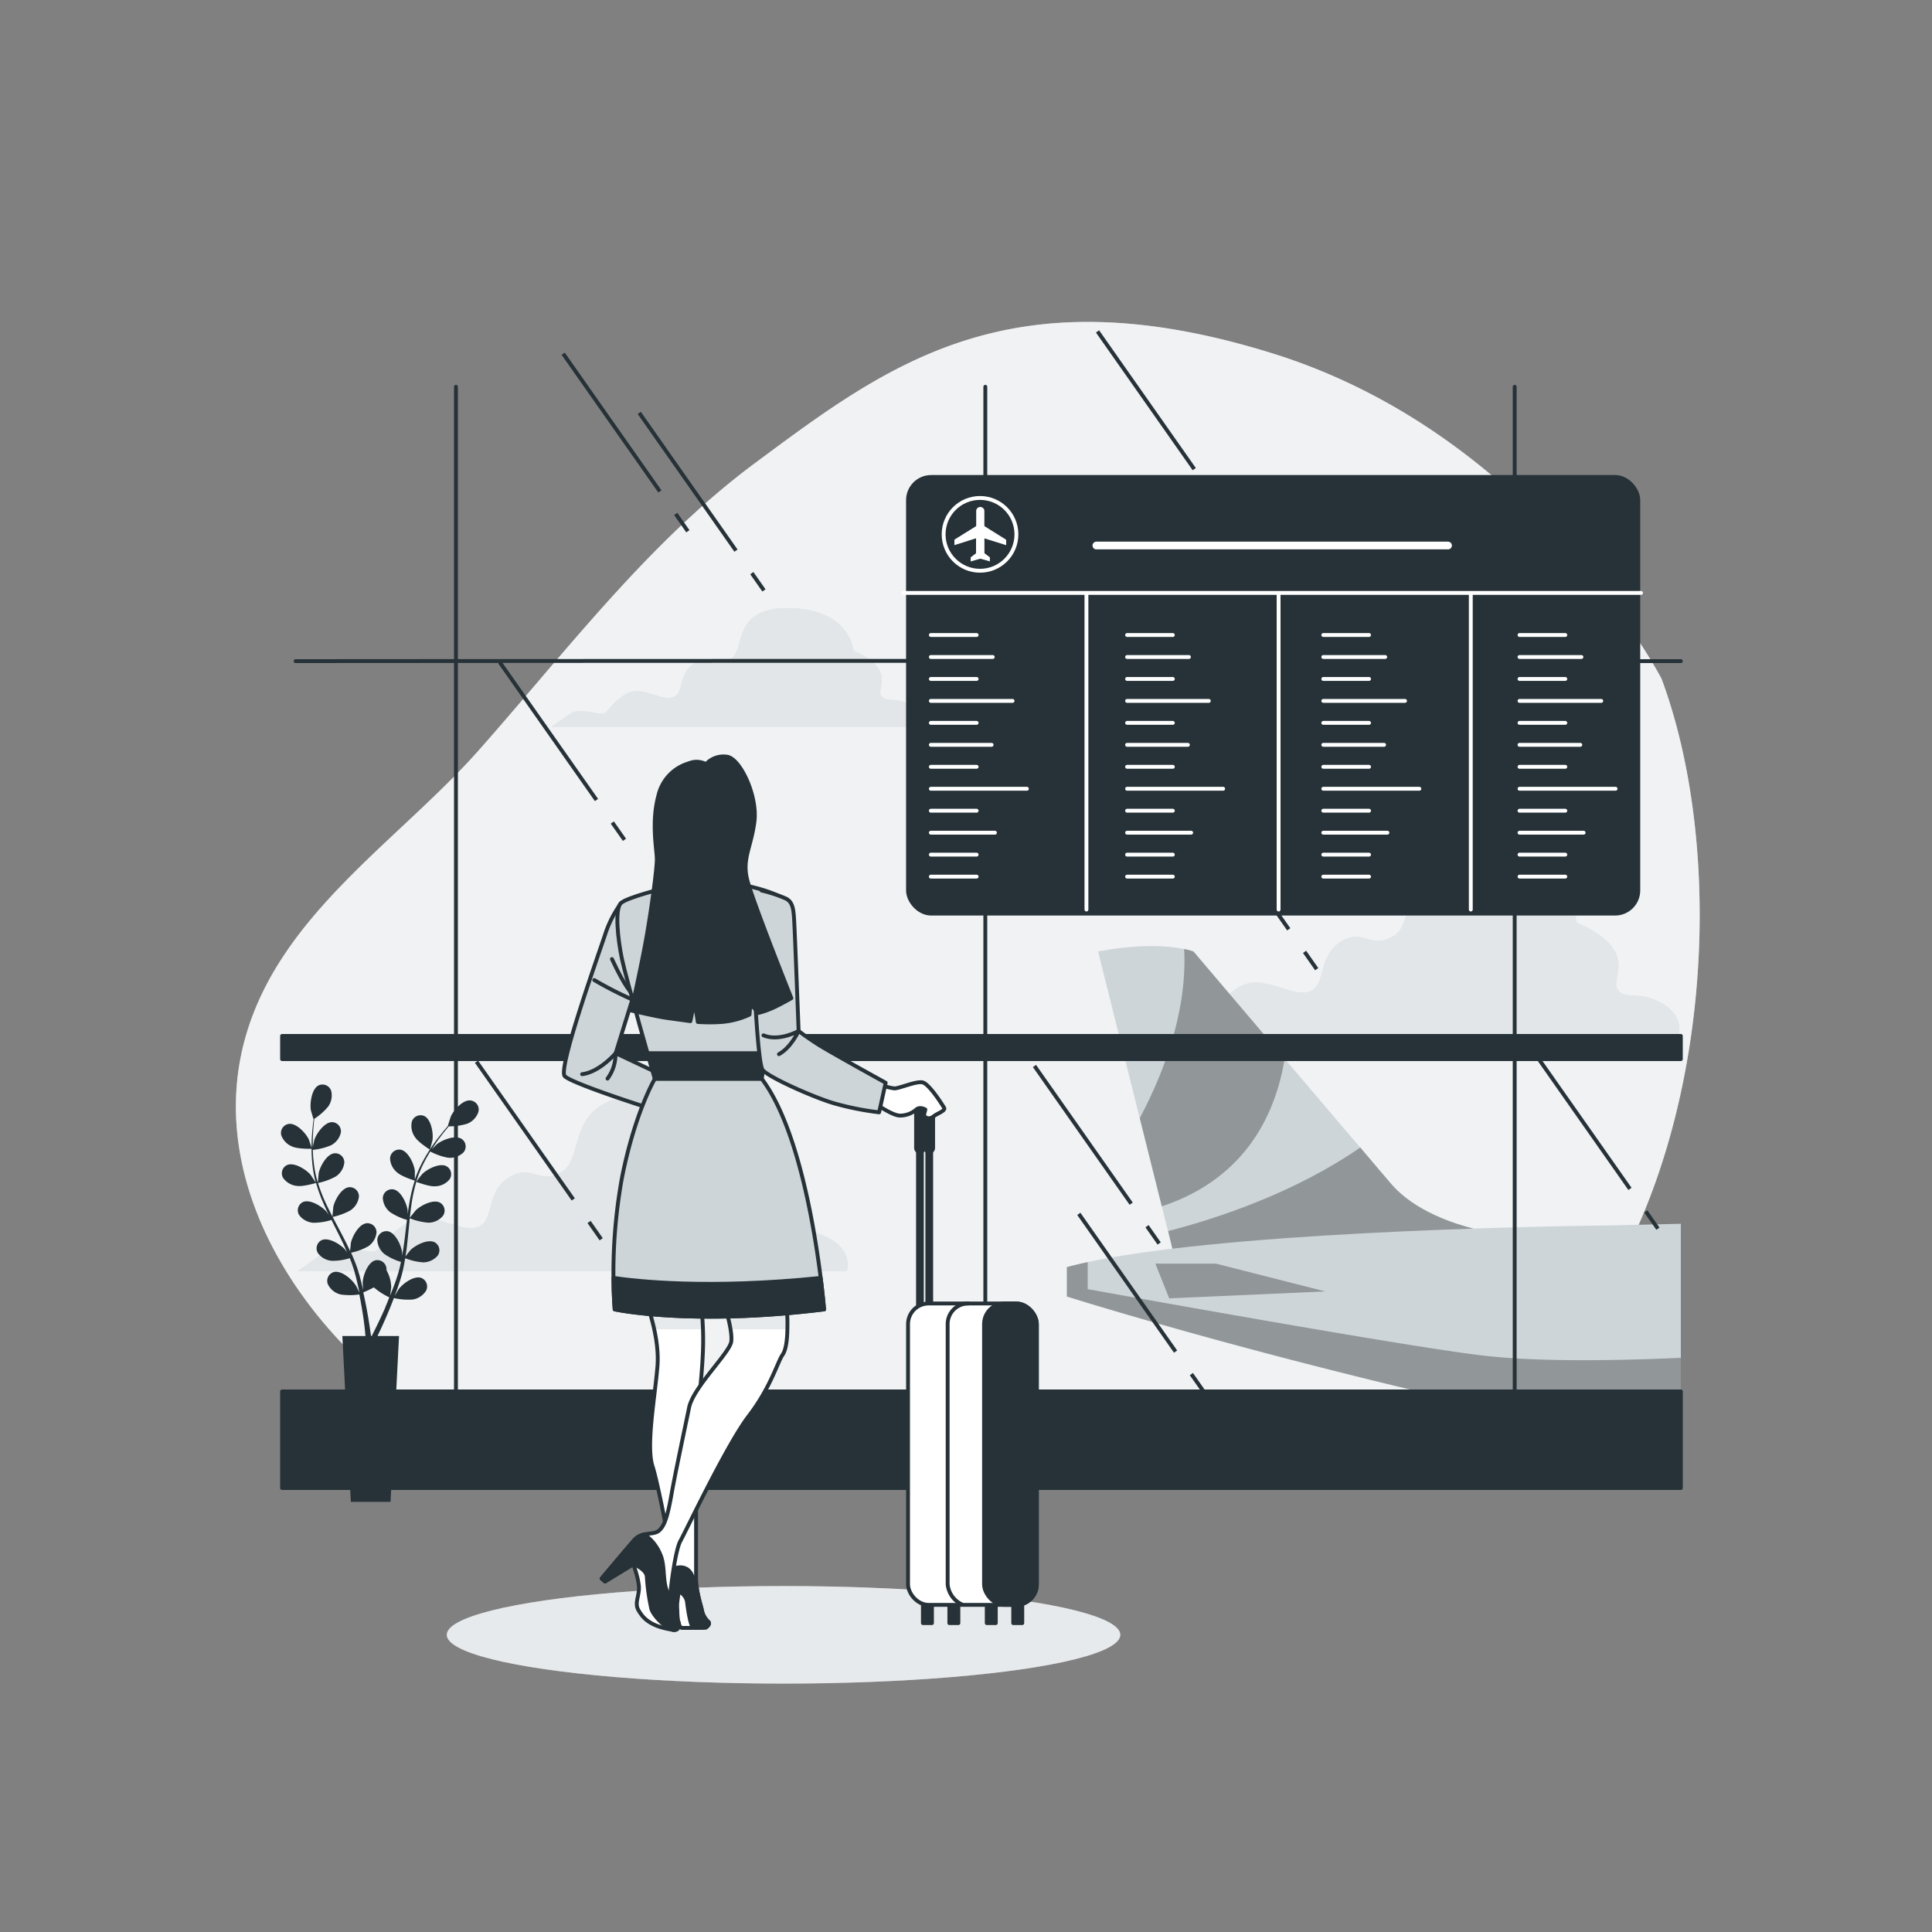 <svg xmlns="http://www.w3.org/2000/svg" xmlns:xlink="http://www.w3.org/1999/xlink" viewBox="0 0 500 500"><rect x="0" y="0" width="500" height="500" fill="#808080" stroke="none"/><defs><clipPath id="freepik--clip-path--inject-2"><path d="M167.15,336.75s3.62,8.93,3,16.79-3,20.61-1.28,25.93,5.53,26.47,5.53,26.47-1.91,2.12-1.91,4,.64,11.47.64,11.47h1.27l1.28-9.56a3.75,3.75,0,0,1,2.12,2.55c.21,1.7.85,6.59,1.7,6.8a15.55,15.55,0,0,0,3.19,0s1.27-.85.64-1.49a5.35,5.35,0,0,1-1.7-3.18c-.43-1.92-1.49-4.68-1.49-8.29v-32c0-9.35,1.27-16.58,1.7-24.87a78.54,78.54,0,0,0-.43-14Z" style="fill:#fff;stroke:#263238;stroke-linecap:round;stroke-linejoin:round"></path></clipPath><clipPath id="freepik--clip-path-2--inject-2"><path d="M187.61,338.09s2,6.18,1.64,9.09-9.82,11.81-10.91,17.09-3.64,17.27-4.54,22.36-1.66,8.09-3.2,9.46-4.37.11-6.51,2.54-8.4,9.9-8.4,9.9l.87.77,7.35-4.49s3.39,1.29,3.46,3.29a53.37,53.37,0,0,0,1.16,8.26c.45,1.67,3.54,4.94,5.52,5.42s1.93-2,1.14-2.47-1.92-3-1.74-6.12,1.43-12.3,2.65-14.42,12.06-25,17.69-32.32,7.45-14,8.73-15.82,1.27-6.18,1.27-8.54a27.56,27.56,0,0,0-.36-4.36Z" style="fill:#fff;stroke:#263238;stroke-linecap:round;stroke-linejoin:round"></path></clipPath></defs><g id="freepik--background-simple--inject-2"><path d="M430,175.65s-32.65-63-100.64-84.18S230,94.15,195.2,120c-27.37,20.34-48.78,48.73-71.19,74.06-20.52,23.19-50.62,42-60.08,73-12,39.21,15.35,79.2,47.71,99.64,45.16,28.53,88.86,6.86,136-3.25l.26-.06a137.08,137.08,0,0,1,20.66-2.95c54.72-3.11,94.05,35.31,133.83-9S448.37,225.11,430,175.65Z" style="fill:#CED5D9"></path><path d="M430,175.65s-32.65-63-100.64-84.18S230,94.15,195.2,120c-27.37,20.34-48.78,48.73-71.19,74.06-20.52,23.19-50.62,42-60.08,73-12,39.21,15.35,79.2,47.71,99.64,45.16,28.53,88.86,6.86,136-3.25l.26-.06a137.08,137.08,0,0,1,20.66-2.95c54.72-3.11,94.05,35.31,133.83-9S448.37,225.11,430,175.65Z" style="fill:#fff;opacity:0.7"></path></g><g id="freepik--Clouds--inject-2"><path d="M235.67,182.42c-4.17-2.27-6.07-.38-7.58-2.27s4.17-6.83-7.21-11.76c0,0-.76-10.61-16.3-11S193.21,168,189,170.67s-5.31-1.52-9.48,1.13-2.28,8-5.69,8.72-8-3.41-12.13-.75-4.17,4.92-6.07,4.92-5.69-1.51-8,0-4.93,3.42-4.93,3.42H238.7S239.84,184.69,235.67,182.42Z" style="fill:#CED5D9"></path><path d="M429.92,259.54c-6.18-3.37-9-.56-11.24-3.37s6.18-10.11-10.67-17.41c0,0-1.12-15.73-24.16-16.29s-16.85,15.72-23,19.66-7.86-2.25-14,1.68-3.37,11.8-8.43,12.92-11.79-5.05-18-1.12-6.18,7.3-9,7.3-8.43-2.25-11.8,0-7.3,5.06-7.3,5.06H434.41S436.1,262.91,429.92,259.54Z" style="fill:#CED5D9"></path><path d="M214.68,320.51c-6.18-3.37-9-.56-11.24-3.37s6.18-10.11-10.67-17.42c0,0-1.12-15.72-24.15-16.29s-16.86,15.73-23,19.67-7.87-2.25-14.05,1.68-3.37,11.8-8.42,12.92-11.8-5.05-18-1.12-6.18,7.3-9,7.3-8.42-2.25-11.79,0-7.31,5.06-7.31,5.06H219.17S220.86,323.88,214.68,320.51Z" style="fill:#CED5D9"></path><g style="opacity:0.4"><path d="M235.67,182.42c-4.17-2.27-6.07-.38-7.58-2.27s4.17-6.83-7.21-11.76c0,0-.76-10.61-16.3-11S193.21,168,189,170.67s-5.31-1.52-9.48,1.13-2.28,8-5.69,8.72-8-3.41-12.13-.75-4.17,4.92-6.07,4.92-5.69-1.51-8,0-4.93,3.42-4.93,3.42H238.7S239.84,184.69,235.67,182.42Z" style="fill:#fff"></path><path d="M429.92,259.54c-6.18-3.37-9-.56-11.24-3.37s6.18-10.11-10.67-17.41c0,0-1.12-15.73-24.16-16.29s-16.85,15.72-23,19.66-7.86-2.25-14,1.68-3.37,11.8-8.43,12.92-11.79-5.05-18-1.12-6.18,7.3-9,7.3-8.43-2.25-11.8,0-7.3,5.06-7.3,5.06H434.41S436.1,262.91,429.92,259.54Z" style="fill:#fff"></path><path d="M214.68,320.51c-6.18-3.37-9-.56-11.24-3.37s6.18-10.11-10.67-17.42c0,0-1.12-15.72-24.15-16.29s-16.86,15.73-23,19.67-7.87-2.25-14.05,1.68-3.37,11.8-8.42,12.92-11.8-5.05-18-1.12-6.18,7.3-9,7.3-8.42-2.25-11.79,0-7.31,5.06-7.31,5.06H219.17S220.86,323.88,214.68,320.51Z" style="fill:#fff"></path></g></g><g id="freepik--Airplane--inject-2"><path d="M383.83,318.51s-15.71-2.7-23.79-12.12-51.17-60.15-51.17-60.15-8.08-3.14-24.69,0l19.75,79Z" style="fill:#CED5D9"></path><path d="M415.7,317.16s-103.24.9-139.6,10.77v7.63s48.06,15.22,113.54,29.77a106.46,106.46,0,0,0,23.13,2.55H435V316.71Z" style="fill:#CED5D9"></path><g style="opacity:0.3"><path d="M303.41,323.16c24.2-2.91,54.78-4.42,77.92-5.2-4.76-1.19-15.2-4.46-21.29-11.57-1.56-1.82-4.43-5.18-8-9.42-17,11.74-36.88,18.31-49.73,21.64Z"></path><path d="M300.67,312.2c22-7.3,29.51-24.28,31.8-38.19l-23.6-27.77a16.66,16.66,0,0,0-2.41-.64c.8,15.72-4.9,31.3-11.49,43.78Z"></path><path d="M383.83,350.82c-17.83-2.09-77-12.63-102.34-17.19v-7c-1.92.42-3.73.85-5.39,1.3v7.63l.09,0h0l.25.08h0l2.7.83h0l2.29.7h0c14.27,4.32,55.59,16.43,108.15,28.11a106.46,106.46,0,0,0,23.13,2.55H435V351.4C421.94,352,399.3,352.64,383.83,350.82Z"></path><polygon points="302.59 336.01 342.98 334.22 314.7 327.03 299 327.03 302.59 336.01"></polygon></g></g><g id="freepik--Window--inject-2"><rect x="73" y="360.1" width="362" height="25" style="fill:#263238;stroke:#263238;stroke-linecap:round;stroke-linejoin:round"></rect><rect x="73" y="268.1" width="362" height="6" style="fill:#263238;stroke:#263238;stroke-linecap:round;stroke-linejoin:round"></rect><line x1="118" y1="100.1" x2="118" y2="374.1" style="fill:none;stroke:#263238;stroke-linecap:round;stroke-linejoin:round"></line><line x1="255" y1="100.1" x2="255" y2="374.1" style="fill:none;stroke:#263238;stroke-linecap:round;stroke-linejoin:round"></line><line x1="392" y1="100.1" x2="392" y2="374.1" style="fill:none;stroke:#263238;stroke-linecap:round;stroke-linejoin:round"></line><path d="M76.51,171.1C196,171,316,171,435,171.1" style="fill:none;stroke:#263238;stroke-linecap:round;stroke-linejoin:round"></path><line x1="158.47" y1="212.87" x2="161.61" y2="217.34" style="fill:none;stroke:#263238;stroke-miterlimit:10"></line><line x1="129.34" y1="171.4" x2="154.37" y2="207.04" style="fill:none;stroke:#263238;stroke-miterlimit:10"></line><line x1="296.85" y1="317.34" x2="299.99" y2="321.81" style="fill:none;stroke:#263238;stroke-miterlimit:10"></line><line x1="267.72" y1="275.87" x2="292.75" y2="311.51" style="fill:none;stroke:#263238;stroke-miterlimit:10"></line><line x1="308.33" y1="355.62" x2="311.48" y2="360.1" style="fill:none;stroke:#263238;stroke-miterlimit:10"></line><line x1="279.2" y1="314.15" x2="304.24" y2="349.79" style="fill:none;stroke:#263238;stroke-miterlimit:10"></line><line x1="194.57" y1="148.33" x2="197.71" y2="152.8" style="fill:none;stroke:#263238;stroke-miterlimit:10"></line><line x1="165.44" y1="106.86" x2="190.47" y2="142.5" style="fill:none;stroke:#263238;stroke-miterlimit:10"></line><line x1="313.17" y1="127.24" x2="316.31" y2="131.72" style="fill:none;stroke:#263238;stroke-miterlimit:10"></line><line x1="284.04" y1="85.77" x2="309.07" y2="121.41" style="fill:none;stroke:#263238;stroke-miterlimit:10"></line><line x1="425.93" y1="313.51" x2="429.07" y2="317.98" style="fill:none;stroke:#263238;stroke-miterlimit:10"></line><line x1="396.8" y1="272.04" x2="421.83" y2="307.68" style="fill:none;stroke:#263238;stroke-miterlimit:10"></line><line x1="152.45" y1="316.24" x2="155.59" y2="320.72" style="fill:none;stroke:#263238;stroke-miterlimit:10"></line><line x1="123.32" y1="274.77" x2="148.36" y2="310.41" style="fill:none;stroke:#263238;stroke-miterlimit:10"></line><line x1="174.88" y1="133.01" x2="178.02" y2="137.49" style="fill:none;stroke:#263238;stroke-miterlimit:10"></line><line x1="145.75" y1="91.54" x2="170.78" y2="127.18" style="fill:none;stroke:#263238;stroke-miterlimit:10"></line><line x1="337.62" y1="246.34" x2="340.76" y2="250.82" style="fill:none;stroke:#263238;stroke-miterlimit:10"></line><line x1="308.49" y1="204.87" x2="333.53" y2="240.51" style="fill:none;stroke:#263238;stroke-miterlimit:10"></line></g><g id="freepik--Plants--inject-2"><path d="M75.73,296.76c1.43.63,5,.55,5,.55s-.75-2.3-.82-2.44c-.77-1.62-3.21-4.28-5.19-4a2.37,2.37,0,0,0-1.91,3A5,5,0,0,0,75.73,296.76Z" style="fill:#263238"></path><path d="M121.76,284.8c-2-.22-4.36,2.51-5.08,4.14-.07.14-.8,2.46-.76,2.46h0c-.37.43-.77.89-1.2,1.41-.78,1-1.65,2-2.52,3.29a42.75,42.75,0,0,0-2.61,4.16,31.1,31.1,0,0,0-2.23,5,.14.14,0,0,1,0,.06c0-.58,0-2.22,0-2.35-.23-1.77-1.71-5.06-3.68-5.43a2.37,2.37,0,0,0-2.73,2.23,4.92,4.92,0,0,0,1.9,3.71c1.12,1,4.24,2,4.49,2.05A41.14,41.14,0,0,0,106,311c-.19,1.07-.35,2.15-.5,3.24,0-.5,0-1,0-1-.23-1.77-1.72-5.06-3.69-5.43A2.37,2.37,0,0,0,99.07,310a5,5,0,0,0,1.9,3.71,15.89,15.89,0,0,0,4.36,2c-.06.42-.11.83-.16,1.25-.24,2-.47,4-.76,6-.1.69-.23,1.36-.35,2,0-.45,0-.83,0-.89-.23-1.77-1.72-5.06-3.69-5.42a2.37,2.37,0,0,0-2.73,2.23,5,5,0,0,0,1.9,3.7,15,15,0,0,0,4.23,2c-.15.69-.29,1.38-.46,2-.13.45-.22.9-.38,1.34l-.42,1.32c-.3.82-.61,1.68-.92,2.48l-.64,1.61c.1-.68.29-2,.29-2.15a9.14,9.14,0,0,0-1.23-4.47,3.15,3.15,0,0,0,0-.53,2.37,2.37,0,0,0-2.89-2c-1.94.52-3.16,3.91-3.26,5.7,0,.11.07,1.25.12,2-.09-.42-.18-.83-.29-1.26-.2-.86-.43-1.71-.67-2.62-.13-.44-.27-.88-.4-1.32s-.31-.9-.47-1.36c-.38-1-.82-2.08-1.29-3.12a15.61,15.61,0,0,0,4.47-1.68A4.94,4.94,0,0,0,97.44,319a2.37,2.37,0,0,0-2.56-2.43c-2,.22-3.72,3.39-4.08,5.14,0,.11-.14,1.39-.19,2.1-.28-.62-.56-1.24-.87-1.86-.89-1.8-1.85-3.58-2.79-5.37-.29-.54-.58-1.09-.86-1.64a16.5,16.5,0,0,0,4.62-1.71,5,5,0,0,0,2.18-3.56,2.37,2.37,0,0,0-2.56-2.42c-2,.21-3.72,3.39-4.08,5.14,0,.13-.19,2-.21,2.45-.63-1.21-1.24-2.41-1.8-3.63a41.29,41.29,0,0,1-1.95-5.05,16.63,16.63,0,0,0,4.65-1.71,5,5,0,0,0,2.17-3.56,2.36,2.36,0,0,0-2.56-2.42c-2,.21-3.71,3.38-4.07,5.13,0,.14-.21,2.13-.22,2.49,0-.1-.07-.2-.1-.3a29.87,29.87,0,0,1-1-5.33c-.12-1-.17-1.95-.2-2.88a15.75,15.75,0,0,0,4.7-1.18,4.91,4.91,0,0,0,2.55-3.29,2.37,2.37,0,0,0-2.27-2.7c-2,0-4.07,3-4.62,4.66,0,.09-.23,1.07-.37,1.78,0-.42,0-.86,0-1.26,0-1.51.1-2.9.2-4.13.06-.69.12-1.32.19-1.91a15.78,15.78,0,0,0,3.61-3.2,4.93,4.93,0,0,0,.74-4.1,2.37,2.37,0,0,0-3.26-1.34c-1.77.92-2.24,4.5-2,6.26,0,.15.7,2.49.73,2.47l0,0c-.07.56-.15,1.17-.22,1.83-.12,1.23-.25,2.62-.29,4.14a41.32,41.32,0,0,0,.12,4.91,31.69,31.69,0,0,0,.91,5.41.64.64,0,0,1,0,.07c-.31-.5-1.24-1.85-1.32-2-1.17-1.35-4.23-3.28-6.07-2.49a2.36,2.36,0,0,0-1,3.36,5,5,0,0,0,3.63,2.05c1.49.21,4.63-.7,4.88-.77a40,40,0,0,0,1.9,5.26c.43,1,.89,2,1.37,3-.28-.42-.54-.79-.58-.84-1.17-1.35-4.23-3.27-6.07-2.49a2.37,2.37,0,0,0-1,3.37,5,5,0,0,0,3.63,2,15.9,15.9,0,0,0,4.74-.73l.56,1.14c.91,1.8,1.82,3.6,2.67,5.4.29.63.56,1.26.83,1.9-.25-.38-.47-.69-.51-.73-1.16-1.35-4.22-3.28-6.06-2.5a2.37,2.37,0,0,0-1,3.37,4.93,4.93,0,0,0,3.63,2,14.81,14.81,0,0,0,4.61-.69c.26.66.52,1.31.74,2,.14.45.31.87.43,1.32s.24.89.37,1.33c.2.86.42,1.74.6,2.58.13.58.24,1.14.36,1.7-.29-.63-.88-1.86-1-1.95-.95-1.52-3.67-3.88-5.61-3.39a2.37,2.37,0,0,0-1.55,3.17A4.92,4.92,0,0,0,88.11,335,16.37,16.37,0,0,0,93,335c.18.93.35,1.83.5,2.69.53,3,.85,5.47,1,7.22,0,.31.07.58.1.85h-6l2.2,42.92h10.27l2.2-42.92H97.7l.12-.26c.77-1.61,1.84-3.91,3-6.73.37-.9.74-1.85,1.12-2.84a16.36,16.36,0,0,0,4.89.38,5,5,0,0,0,3.46-2.32,2.38,2.38,0,0,0-1.3-3.28c-1.9-.63-4.8,1.52-5.86,3-.06.09-.64,1.08-1,1.72.15-.41.3-.8.45-1.22.3-.82.58-1.66.88-2.55.13-.44.27-.88.4-1.33s.24-.92.36-1.38c.25-1.09.46-2.2.65-3.32a15.79,15.79,0,0,0,4.64,1.07,5,5,0,0,0,3.78-1.77,2.37,2.37,0,0,0-.8-3.43c-1.78-.92-5,.77-6.24,2-.07.08-.88,1.09-1.31,1.65.1-.68.21-1.35.3-2,.24-2,.43-4,.63-6,.06-.62.12-1.23.19-1.85a16.41,16.41,0,0,0,4.8,1.13,4.92,4.92,0,0,0,3.77-1.77,2.36,2.36,0,0,0-.79-3.43c-1.78-.92-5,.77-6.24,2-.09.1-1.25,1.55-1.53,1.93.14-1.35.3-2.7.5-4a41.85,41.85,0,0,1,1.16-5.28c.12,0,3.29,1.24,4.83,1.13a4.92,4.92,0,0,0,3.77-1.77,2.36,2.36,0,0,0-.8-3.43c-1.77-.92-5,.77-6.23,2-.1.1-1.35,1.66-1.55,2,0-.1,0-.2.08-.3a30.23,30.23,0,0,1,2.09-5c.46-.89.94-1.71,1.43-2.51a15.6,15.6,0,0,0,4.57,1.61,5,5,0,0,0,4-1.34,2.36,2.36,0,0,0-.42-3.5c-1.66-1.11-5,.22-6.42,1.34-.07.06-.78.76-1.28,1.28.22-.36.45-.73.67-1.06.84-1.27,1.69-2.37,2.44-3.34.44-.55.84-1,1.22-1.49a15.86,15.86,0,0,0,4.78-.68,5,5,0,0,0,2.88-3A2.36,2.36,0,0,0,121.76,284.8Zm-22,53.47c-1.2,2.77-2.31,5-3.11,6.6l-.43.86H96c0-.31-.08-.65-.13-1-.24-1.76-.63-4.28-1.22-7.27-.19-.94-.4-1.95-.64-3a23.75,23.75,0,0,0,2.74-1.29,17.69,17.69,0,0,0,4,2.58C100.42,336.63,100.07,337.48,99.72,338.27Z" style="fill:#263238"></path><path d="M111.27,297.53s.64-2.33.66-2.49c.25-1.77-.32-5.33-2.12-6.21a2.37,2.37,0,0,0-3.22,1.43,5,5,0,0,0,.85,4.08C108.29,295.66,111.27,297.53,111.27,297.53Z" style="fill:#263238"></path></g><g id="freepik--Board--inject-2"><rect x="234.99" y="123.44" width="189" height="113" rx="6" style="fill:#263238;stroke:#263238;stroke-linecap:round;stroke-linejoin:round"></rect><line x1="233.8" y1="153.45" x2="424.69" y2="153.45" style="fill:none;stroke:#fff;stroke-linecap:round;stroke-linejoin:round"></line><line x1="283.74" y1="141.18" x2="374.75" y2="141.18" style="fill:none;stroke:#fff;stroke-linecap:round;stroke-linejoin:round;stroke-width:2px"></line><line x1="281.17" y1="153.92" x2="281.17" y2="235.39" style="fill:none;stroke:#fff;stroke-linecap:round;stroke-linejoin:round"></line><line x1="330.9" y1="153.92" x2="330.9" y2="235.39" style="fill:none;stroke:#fff;stroke-linecap:round;stroke-linejoin:round"></line><line x1="380.64" y1="153.92" x2="380.64" y2="235.39" style="fill:none;stroke:#fff;stroke-linecap:round;stroke-linejoin:round"></line><line x1="240.9" y1="164.34" x2="252.75" y2="164.34" style="fill:none;stroke:#fff;stroke-linecap:round;stroke-linejoin:round"></line><line x1="240.9" y1="170.03" x2="256.92" y2="170.03" style="fill:none;stroke:#fff;stroke-linecap:round;stroke-linejoin:round"></line><line x1="240.9" y1="175.71" x2="252.75" y2="175.71" style="fill:none;stroke:#fff;stroke-linecap:round;stroke-linejoin:round"></line><line x1="240.9" y1="181.39" x2="262.05" y2="181.39" style="fill:none;stroke:#fff;stroke-linecap:round;stroke-linejoin:round"></line><line x1="240.9" y1="187.08" x2="252.75" y2="187.08" style="fill:none;stroke:#fff;stroke-linecap:round;stroke-linejoin:round"></line><line x1="240.9" y1="192.76" x2="256.63" y2="192.76" style="fill:none;stroke:#fff;stroke-linecap:round;stroke-linejoin:round"></line><line x1="240.9" y1="198.45" x2="252.75" y2="198.45" style="fill:none;stroke:#fff;stroke-linecap:round;stroke-linejoin:round"></line><line x1="240.9" y1="204.13" x2="265.76" y2="204.13" style="fill:none;stroke:#fff;stroke-linecap:round;stroke-linejoin:round"></line><line x1="240.9" y1="209.81" x2="252.75" y2="209.81" style="fill:none;stroke:#fff;stroke-linecap:round;stroke-linejoin:round"></line><line x1="240.9" y1="215.5" x2="257.49" y2="215.5" style="fill:none;stroke:#fff;stroke-linecap:round;stroke-linejoin:round"></line><line x1="240.9" y1="221.18" x2="252.75" y2="221.18" style="fill:none;stroke:#fff;stroke-linecap:round;stroke-linejoin:round"></line><line x1="240.9" y1="226.87" x2="252.75" y2="226.87" style="fill:none;stroke:#fff;stroke-linecap:round;stroke-linejoin:round"></line><line x1="291.69" y1="164.34" x2="303.53" y2="164.34" style="fill:none;stroke:#fff;stroke-linecap:round;stroke-linejoin:round"></line><line x1="291.69" y1="170.03" x2="307.7" y2="170.03" style="fill:none;stroke:#fff;stroke-linecap:round;stroke-linejoin:round"></line><line x1="291.69" y1="175.71" x2="303.53" y2="175.71" style="fill:none;stroke:#fff;stroke-linecap:round;stroke-linejoin:round"></line><line x1="291.69" y1="181.39" x2="312.84" y2="181.39" style="fill:none;stroke:#fff;stroke-linecap:round;stroke-linejoin:round"></line><line x1="291.69" y1="187.08" x2="303.53" y2="187.08" style="fill:none;stroke:#fff;stroke-linecap:round;stroke-linejoin:round"></line><line x1="291.69" y1="192.76" x2="307.42" y2="192.76" style="fill:none;stroke:#fff;stroke-linecap:round;stroke-linejoin:round"></line><line x1="291.69" y1="198.45" x2="303.53" y2="198.45" style="fill:none;stroke:#fff;stroke-linecap:round;stroke-linejoin:round"></line><line x1="291.69" y1="204.13" x2="316.55" y2="204.13" style="fill:none;stroke:#fff;stroke-linecap:round;stroke-linejoin:round"></line><line x1="291.69" y1="209.81" x2="303.53" y2="209.81" style="fill:none;stroke:#fff;stroke-linecap:round;stroke-linejoin:round"></line><line x1="291.69" y1="215.5" x2="308.27" y2="215.5" style="fill:none;stroke:#fff;stroke-linecap:round;stroke-linejoin:round"></line><line x1="291.69" y1="221.18" x2="303.53" y2="221.18" style="fill:none;stroke:#fff;stroke-linecap:round;stroke-linejoin:round"></line><line x1="291.69" y1="226.87" x2="303.53" y2="226.87" style="fill:none;stroke:#fff;stroke-linecap:round;stroke-linejoin:round"></line><line x1="342.47" y1="164.34" x2="354.31" y2="164.34" style="fill:none;stroke:#fff;stroke-linecap:round;stroke-linejoin:round"></line><line x1="342.47" y1="170.03" x2="358.49" y2="170.03" style="fill:none;stroke:#fff;stroke-linecap:round;stroke-linejoin:round"></line><line x1="342.47" y1="175.71" x2="354.31" y2="175.71" style="fill:none;stroke:#fff;stroke-linecap:round;stroke-linejoin:round"></line><line x1="342.47" y1="181.39" x2="363.62" y2="181.39" style="fill:none;stroke:#fff;stroke-linecap:round;stroke-linejoin:round"></line><line x1="342.47" y1="187.08" x2="354.31" y2="187.08" style="fill:none;stroke:#fff;stroke-linecap:round;stroke-linejoin:round"></line><line x1="342.47" y1="192.76" x2="358.2" y2="192.76" style="fill:none;stroke:#fff;stroke-linecap:round;stroke-linejoin:round"></line><line x1="342.47" y1="198.45" x2="354.31" y2="198.45" style="fill:none;stroke:#fff;stroke-linecap:round;stroke-linejoin:round"></line><line x1="342.47" y1="204.13" x2="367.33" y2="204.13" style="fill:none;stroke:#fff;stroke-linecap:round;stroke-linejoin:round"></line><line x1="342.47" y1="209.81" x2="354.31" y2="209.81" style="fill:none;stroke:#fff;stroke-linecap:round;stroke-linejoin:round"></line><line x1="342.47" y1="215.5" x2="359.06" y2="215.5" style="fill:none;stroke:#fff;stroke-linecap:round;stroke-linejoin:round"></line><line x1="342.47" y1="221.18" x2="354.31" y2="221.18" style="fill:none;stroke:#fff;stroke-linecap:round;stroke-linejoin:round"></line><line x1="342.47" y1="226.87" x2="354.31" y2="226.87" style="fill:none;stroke:#fff;stroke-linecap:round;stroke-linejoin:round"></line><line x1="393.25" y1="164.34" x2="405.1" y2="164.34" style="fill:none;stroke:#fff;stroke-linecap:round;stroke-linejoin:round"></line><line x1="393.25" y1="170.03" x2="409.27" y2="170.03" style="fill:none;stroke:#fff;stroke-linecap:round;stroke-linejoin:round"></line><line x1="393.25" y1="175.71" x2="405.1" y2="175.71" style="fill:none;stroke:#fff;stroke-linecap:round;stroke-linejoin:round"></line><line x1="393.25" y1="181.39" x2="414.4" y2="181.39" style="fill:none;stroke:#fff;stroke-linecap:round;stroke-linejoin:round"></line><line x1="393.25" y1="187.08" x2="405.1" y2="187.08" style="fill:none;stroke:#fff;stroke-linecap:round;stroke-linejoin:round"></line><line x1="393.25" y1="192.76" x2="408.98" y2="192.76" style="fill:none;stroke:#fff;stroke-linecap:round;stroke-linejoin:round"></line><line x1="393.25" y1="198.45" x2="405.1" y2="198.45" style="fill:none;stroke:#fff;stroke-linecap:round;stroke-linejoin:round"></line><line x1="393.25" y1="204.13" x2="418.11" y2="204.13" style="fill:none;stroke:#fff;stroke-linecap:round;stroke-linejoin:round"></line><line x1="393.25" y1="209.81" x2="405.1" y2="209.81" style="fill:none;stroke:#fff;stroke-linecap:round;stroke-linejoin:round"></line><line x1="393.25" y1="215.5" x2="409.84" y2="215.5" style="fill:none;stroke:#fff;stroke-linecap:round;stroke-linejoin:round"></line><line x1="393.25" y1="221.18" x2="405.1" y2="221.18" style="fill:none;stroke:#fff;stroke-linecap:round;stroke-linejoin:round"></line><line x1="393.25" y1="226.87" x2="405.1" y2="226.87" style="fill:none;stroke:#fff;stroke-linecap:round;stroke-linejoin:round"></line><path d="M251.21,145.3c0-.34,0-.66,0-1,0-.05.06-.11.11-.15l1.18-.89a.27.27,0,0,0,.1-.18c0-1.22,0-2.43,0-3.64a.83.83,0,0,0,0-.13L247,141.08c0-.07,0-.11,0-.16,0-.37,0-.75,0-1.12a.21.21,0,0,1,.12-.21q2.68-1.68,5.38-3.35a.28.28,0,0,0,.14-.27c0-1.22,0-2.43,0-3.65a1.05,1.05,0,0,1,1.53-1,1,1,0,0,1,.58,1v3.63a.32.32,0,0,0,.17.31l5.32,3.32a.29.29,0,0,1,.16.27c0,.41,0,.81,0,1.24l-5.63-1.76c0,.06,0,.11,0,.15V143a.29.29,0,0,0,.13.27c.4.29.79.59,1.18.89a.3.3,0,0,1,.1.2c0,.3,0,.6,0,.93l-1-.29-1.3-.37a.86.86,0,0,0-.32,0l-2.2.63Z" style="fill:#fff"></path><circle cx="253.63" cy="138.29" r="9.42" style="fill:none;stroke:#fff;stroke-linecap:round;stroke-linejoin:round"></circle></g><g id="freepik--Shadow--inject-2"><ellipse cx="202.78" cy="423.09" rx="87.15" ry="12.62" style="fill:#CED5D9"></ellipse><ellipse cx="202.78" cy="423.09" rx="87.15" ry="12.62" style="fill:#fff;opacity:0.5"></ellipse></g><g id="freepik--Character--inject-2"><path d="M240.49,346.13a1,1,0,0,1-1-1V287.29a1,1,0,1,1,2,0v57.84A1,1,0,0,1,240.49,346.13Z" style="fill:#263238"></path><path d="M240.49,298.58a1.5,1.5,0,0,1-1.5-1.5v-9.79a1.5,1.5,0,1,1,3,0v9.79A1.5,1.5,0,0,1,240.49,298.58Z" style="fill:#263238"></path><path d="M238.08,346.13a1,1,0,0,1-1-1V287.29a1,1,0,0,1,2,0v57.84A1,1,0,0,1,238.08,346.13Z" style="fill:#263238"></path><path d="M238.08,298.58a1.5,1.5,0,0,1-1.5-1.5v-9.79a1.5,1.5,0,0,1,3,0v9.79A1.5,1.5,0,0,1,238.08,298.58Z" style="fill:#263238"></path><polygon points="240.49 285.79 238.08 285.79 238.08 288.72 240.47 288.72 240.49 285.79" style="fill:#263238"></polygon><rect x="238.85" y="415.22" width="2.34" height="4.84" style="fill:#263238;stroke:#263238;stroke-linecap:round;stroke-linejoin:round"></rect><rect x="255.37" y="415.22" width="2.34" height="4.84" style="fill:#263238;stroke:#263238;stroke-linecap:round;stroke-linejoin:round"></rect><rect x="245.69" y="415.22" width="2.34" height="4.84" style="fill:#263238;stroke:#263238;stroke-linecap:round;stroke-linejoin:round"></rect><rect x="262.22" y="415.22" width="2.34" height="4.84" style="fill:#263238;stroke:#263238;stroke-linecap:round;stroke-linejoin:round"></rect><rect x="235" y="337.34" width="33.33" height="78" rx="5.33" style="fill:#fff;stroke:#263238;stroke-linecap:round;stroke-linejoin:round"></rect><rect x="254.67" y="337.34" width="13.67" height="78" rx="5.33" style="fill:#263238;stroke:#263238;stroke-linecap:round;stroke-linejoin:round"></rect><path d="M250.58,337.34a5.33,5.33,0,0,0-5.33,5.34V410a6.41,6.41,0,0,0,3.81,5.28" style="fill:none;stroke:#263238;stroke-linecap:round;stroke-linejoin:round"></path><path d="M167.15,336.75s3.62,8.93,3,16.79-3,20.61-1.28,25.93,5.53,26.47,5.53,26.47-1.91,2.12-1.91,4,.64,11.47.64,11.47h1.27l1.28-9.56a3.75,3.75,0,0,1,2.12,2.55c.21,1.7.85,6.59,1.7,6.8a15.55,15.55,0,0,0,3.19,0s1.27-.85.64-1.49a5.35,5.35,0,0,1-1.7-3.18c-.43-1.92-1.49-4.68-1.49-8.29v-32c0-9.35,1.27-16.58,1.7-24.87a78.54,78.54,0,0,0-.43-14Z" style="fill:#fff"></path><g style="clip-path:url(#freepik--clip-path--inject-2)"><path d="M167.56,337.85a50.09,50.09,0,0,1,1.75,6.16h12.58c-.09-3.09-.33-5.27-.44-6.16Z" style="fill:#CED5D9"></path><path d="M167.56,337.85a50.09,50.09,0,0,1,1.75,6.16h12.58c-.09-3.09-.33-5.27-.44-6.16Z" style="fill:#fff;opacity:0.5"></path></g><path d="M167.15,336.75s3.62,8.93,3,16.79-3,20.61-1.28,25.93,5.53,26.47,5.53,26.47-1.91,2.12-1.91,4,.64,11.47.64,11.47h1.27l1.28-9.56a3.75,3.75,0,0,1,2.12,2.55c.21,1.7.85,6.59,1.7,6.8a15.55,15.55,0,0,0,3.19,0s1.27-.85.64-1.49a5.35,5.35,0,0,1-1.7-3.18c-.43-1.92-1.49-4.68-1.49-8.29v-32c0-9.35,1.27-16.58,1.7-24.87a78.54,78.54,0,0,0-.43-14Z" style="fill:none;stroke:#263238;stroke-linecap:round;stroke-linejoin:round"></path><path d="M179.62,421.3h-3.19s-1-.08-1.12-3.93a30.41,30.41,0,0,0-.76-6.16A3.56,3.56,0,0,1,178,412c1.74,1.47,2.16,7.28,2.37,8a3.64,3.64,0,0,0,.63,1.27Z" style="fill:#fff;stroke:#263238;stroke-linecap:round;stroke-linejoin:round"></path><path d="M181.61,416.57a50,50,0,0,1-1.33-5.87,19.49,19.49,0,0,0-1.44-3.49c-1.48-2.55-4.46-1.27-4.46-1.27s-1.91,2.12-1.91,4,.64,11.47.64,11.47h1.27l1.28-9.56a3.75,3.75,0,0,1,2.12,2.55c.21,1.7.85,6.59,1.7,6.8a15.55,15.55,0,0,0,3.19,0s1.27-.85.64-1.49A5.35,5.35,0,0,1,181.61,416.57Z" style="fill:#263238;stroke:#263238;stroke-linecap:round;stroke-linejoin:round"></path><path d="M187.61,338.09s2,6.18,1.64,9.09-9.82,11.81-10.91,17.09-3.64,17.27-4.54,22.36-1.66,8.09-3.2,9.46-4.37.11-6.51,2.54-8.4,9.9-8.4,9.9l.87.77,7.35-4.49s3.39,1.29,3.46,3.29a53.37,53.37,0,0,0,1.16,8.26c.45,1.67,3.54,4.94,5.52,5.42s1.93-2,1.14-2.47-1.92-3-1.74-6.12,1.43-12.3,2.65-14.42,12.06-25,17.69-32.32,7.45-14,8.73-15.82,1.27-6.18,1.27-8.54a27.56,27.56,0,0,0-.36-4.36Z" style="fill:#fff"></path><g style="clip-path:url(#freepik--clip-path-2--inject-2)"><path d="M187.61,338.09a45.51,45.51,0,0,1,1.45,5.92h14.71c0-.71,0-1.37,0-1.92a28.45,28.45,0,0,0-.34-4.24h-5.32Z" style="fill:#CED5D9"></path><path d="M187.61,338.09a45.51,45.51,0,0,1,1.45,5.92h14.71c0-.71,0-1.37,0-1.92a28.45,28.45,0,0,0-.34-4.24h-5.32Z" style="fill:#fff;opacity:0.5"></path></g><path d="M187.61,338.09s2,6.18,1.64,9.09-9.82,11.81-10.91,17.09-3.64,17.27-4.54,22.36-1.66,8.09-3.2,9.46-4.37.11-6.51,2.54-8.4,9.9-8.4,9.9l.87.77,7.35-4.49s3.39,1.29,3.46,3.29a53.37,53.37,0,0,0,1.16,8.26c.45,1.67,3.54,4.94,5.52,5.42s1.93-2,1.14-2.47-1.92-3-1.74-6.12,1.43-12.3,2.65-14.42,12.06-25,17.69-32.32,7.45-14,8.73-15.82,1.27-6.18,1.27-8.54a27.56,27.56,0,0,0-.36-4.36Z" style="fill:none;stroke:#263238;stroke-linecap:round;stroke-linejoin:round"></path><path d="M163.91,404.81s1.58,4.28,1.45,6.46-1.12,3.75-.13,5.45,2.68,4.16,8.82,5.06c0,0-3.15-5.46-3.3-9.11s-.74-9.33-2.54-9.8S164.05,402.45,163.91,404.81Z" style="fill:#fff;stroke:#263238;stroke-linecap:round;stroke-linejoin:round"></path><path d="M175.19,419.31c-.79-.43-1.92-3-1.74-6.12-2.38-3.05-1-7.53-2.64-11.08a11.37,11.37,0,0,0-4.09-5l0,0a4.67,4.67,0,0,0-2.6,1.51c-2.15,2.42-8.4,9.9-8.4,9.9l.87.77,7.35-4.49s3.39,1.29,3.46,3.29a53.37,53.37,0,0,0,1.16,8.26c.45,1.67,3.54,4.94,5.52,5.42S176,419.73,175.19,419.31Z" style="fill:#263238;stroke:#263238;stroke-linecap:round;stroke-linejoin:round"></path><path d="M160.78,233.68a28.92,28.92,0,0,0-4,7.65c-1.27,4-12.54,35.28-10.62,37.19s21.25,8.07,21.25,8.07l3.19-8.71-11.27-5.31,7-22.53S168.22,236.65,160.78,233.68Z" style="fill:#CED5D9;stroke:#263238;stroke-linecap:round;stroke-linejoin:round"></path><path d="M150.65,278c4.53-.55,8.64-5.4,8.64-5.4a10.5,10.5,0,0,1-2.06,6.54" style="fill:none;stroke:#263238;stroke-linecap:round;stroke-linejoin:round"></path><path d="M163.53,257.08s-1.72-1.43-5.16-8.88" style="fill:none;stroke:#263238;stroke-linecap:round;stroke-linejoin:round"></path><path d="M163.24,258.51a101.11,101.11,0,0,1-9.44-4.87" style="fill:none;stroke:#263238;stroke-linecap:round;stroke-linejoin:round"></path><path d="M169.49,279.16s-5.1,8.5-8.5,25.5a138,138,0,0,0-1.91,34.21s19.55,4.26,54.19,0c0,0-3.4-42.92-16.15-59.71Z" style="fill:#CED5D9;stroke:#263238;stroke-linecap:round;stroke-linejoin:round"></path><path d="M158.76,330.71c0,5,.32,8.16.32,8.16s19.55,4.26,54.19,0c0,0-.25-3.18-.87-8.15C183.3,333.71,164.62,331.58,158.76,330.71Z" style="fill:#263238;stroke:#263238;stroke-linecap:round;stroke-linejoin:round"></path><path d="M172,229.85s-9.56,2.34-11.26,3.83-.85,9.35.21,14.45,8.5,31,8.5,31h27.63s6.38-41.66,6.16-45.27-17.21-5.95-17.21-5.95Z" style="fill:#CED5D9;stroke:#263238;stroke-linecap:round;stroke-linejoin:round"></path><path d="M167.62,272.57l1.87,6.59h27.63s.4-2.62,1-6.59Z" style="fill:#263238;stroke:#263238;stroke-linecap:round;stroke-linejoin:round"></path><path d="M228.06,280.74a12.11,12.11,0,0,0,3.44.94c1.25,0,5.48-1.88,7.2-1.57s5.16,5.79,5.63,6.57-1.81,1.49-2.66,2.19c-1.42,1.18-2.69.1-2.5-.47l.31-1.25s-1.4-.86-2.35,0a6.38,6.38,0,0,1-4.22,1.56c-1.88,0-5.94-2.81-5.94-2.81Z" style="fill:#fff;stroke:#263238;stroke-linecap:round;stroke-linejoin:round"></path><path d="M195.42,258.54s.85,16.58,1.91,18.28,12.75,7,18.49,8.71a75.49,75.49,0,0,0,11.69,2.34l1.7-7.65s-14.66-8.08-17.64-10-4.89-3.4-4.89-3.4-.85-22.53-1.06-26.78-.21-6.37-2.12-7.44a35.53,35.53,0,0,0-6.38-2.12" style="fill:#CED5D9;stroke:#263238;stroke-linecap:round;stroke-linejoin:round"></path><path d="M201.59,272.82c3.15-1.72,5.09-6,5.09-6s-5.09,2.84-9.1,1.12" style="fill:none;stroke:#263238;stroke-linecap:round;stroke-linejoin:round"></path><path d="M178.27,197.55a11.3,11.3,0,0,0-7.86,8.29c-1.92,7-.43,14-.43,16.57s-1.49,13.82-3,21.89-3.61,17.22-3.61,17.22,6.17,1.48,9.14,1.91l6.16.85,1.07-5.1.85,5.31a47.2,47.2,0,0,0,6.16,0,20.91,20.91,0,0,0,7.23-1.91l.21-2.76,2.12,2.33a24.58,24.58,0,0,0,3.62-1.27c1.91-.85,4.88-2.55,4.88-2.55s-10.2-25.5-11.47-30.82,1.06-8.28,1.91-14.87-3.61-16.15-7-16.79a6.09,6.09,0,0,0-5.53,1.91A5.14,5.14,0,0,0,178.27,197.55Z" style="fill:#263238;stroke:#263238;stroke-linecap:round;stroke-linejoin:round"></path></g></svg>

